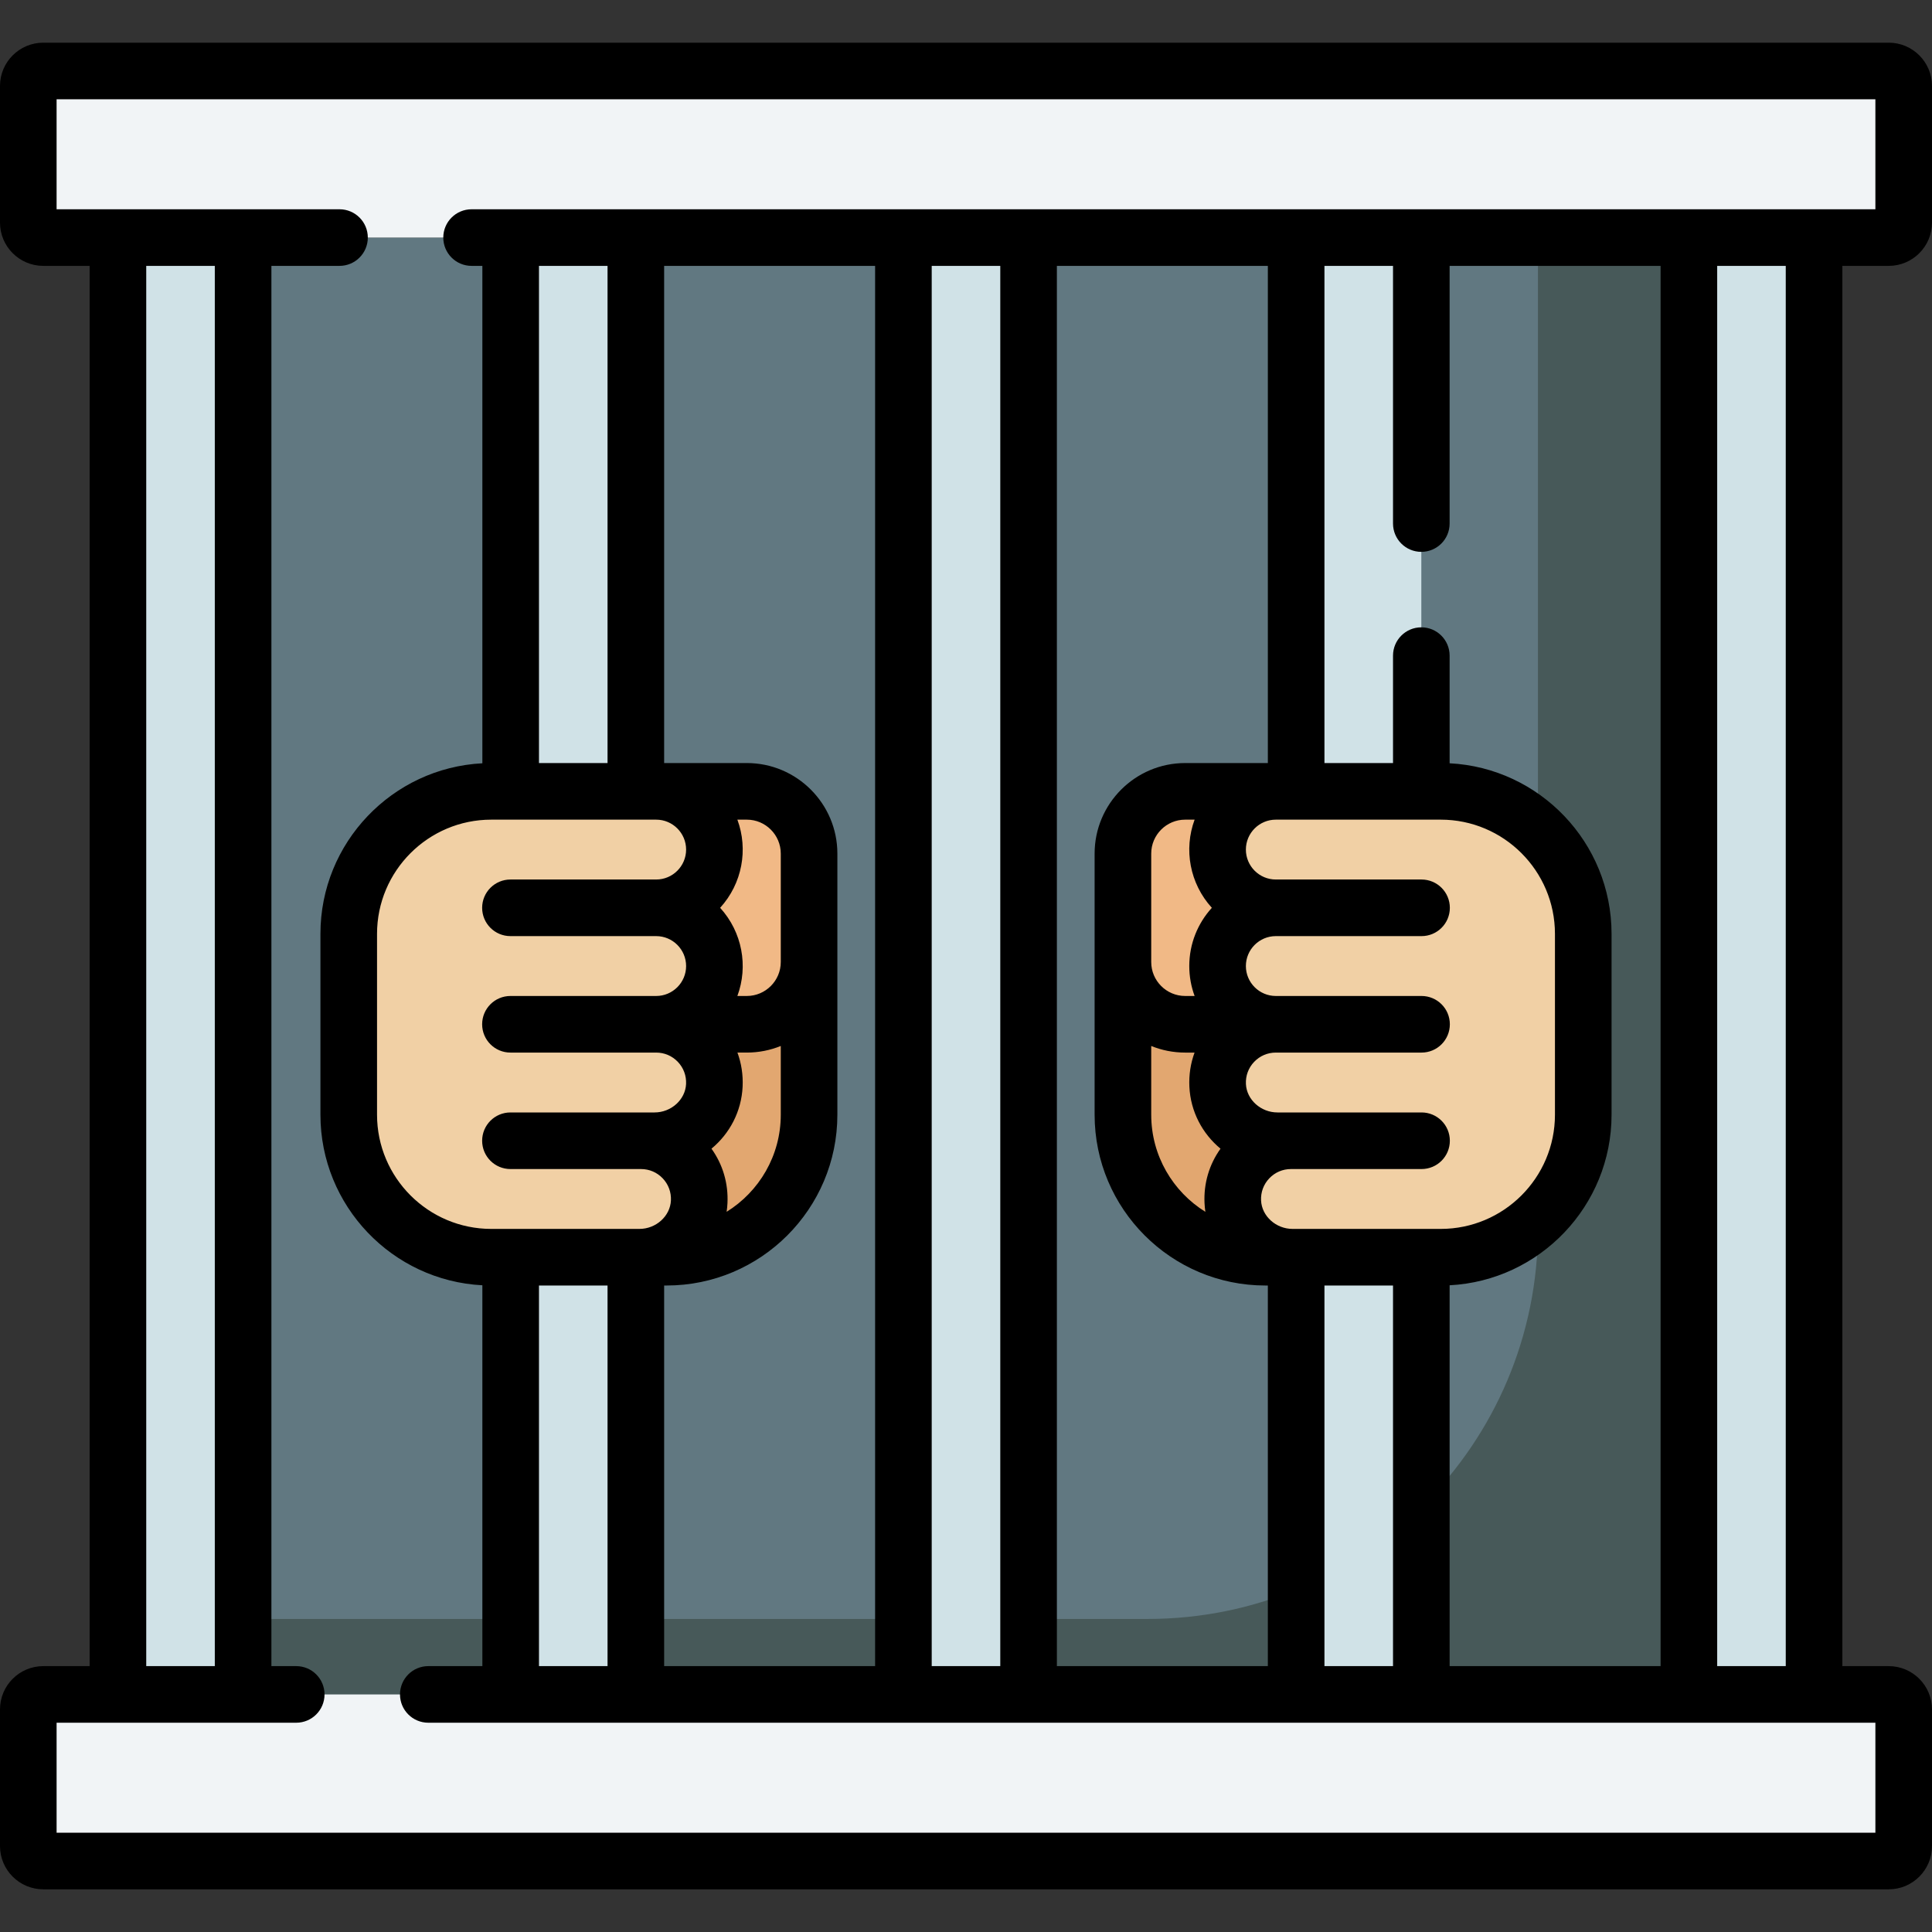 <svg id="Capa_1" enable-background="new 0 0 512 512" height="512" viewBox="0 0 512 512" width="512" xmlns="http://www.w3.org/2000/svg"><rect x="0" y="0" width="512" height="512" fill="#333333" stroke="none"/><g><path d="m64.426 62.96h383.147v386.079h-383.147z" fill="#617881" transform="matrix(-1 0 0 -1 512 512)"/><path d="m407.574 62.96v262.643c0 57.126-46.31 103.436-103.436 103.436h-239.712v20h383.147v-386.079z" fill="#475959"/><path d="m135.334 62.96h33.172v146.756h-33.172z" fill="#d0e2e7" transform="matrix(-1 0 0 -1 303.84 272.676)"/><path d="m135.334 333.173h33.172v115.866h-33.172z" fill="#d0e2e7" transform="matrix(-1 0 0 -1 303.84 782.213)"/><path d="m169.882 302.309c8.77 0 15.832 7.316 15.415 16.178-.391 8.3-7.541 14.686-15.85 14.686h-39.257c-20.857 0-37.769-16.906-37.769-37.763 0-13.611 0-30.063 0-47.925 0-20.859 16.91-37.769 37.769-37.769h43.707c8.523 0 15.432 6.909 15.432 15.432 0 8.523-6.909 15.432-15.432 15.432 8.523 0 15.432 6.909 15.432 15.432 0 8.523-6.909 15.432-15.432 15.432 8.77 0 15.832 7.316 15.415 16.178-.391 8.3-7.541 14.686-15.85 14.686h-3.58z" fill="#f1d0a5"/><path d="m197.916 209.716h-24.01c8.519.005 15.423 6.912 15.423 15.432 0 8.523-6.909 15.432-15.432 15.432 8.523 0 15.432 6.909 15.432 15.432 0 8.523-6.909 15.432-15.431 15.432h.008 24.011c9.112 0 16.498-7.387 16.498-16.498v-28.732c-.001-9.112-7.388-16.498-16.499-16.498z" fill="#f1b986"/><path d="m197.916 271.445h-24.011c-.003 0-.005 0-.008 0 .172 0 .343-.003.513-.009-.171.006-.342.009-.514.009 8.77 0 15.832 7.316 15.415 16.178-.391 8.3-7.541 14.686-15.85 14.686h-3.578c8.77 0 15.832 7.316 15.415 16.178-.391 8.3-7.541 14.686-15.85 14.686h7.208c20.854 0 37.76-16.906 37.76-37.76v-40.467c-.002 9.112-7.389 16.499-16.5 16.499z" fill="#e2a770"/><path d="m343.494 62.96h33.172v146.756h-33.172z" fill="#d0e2e7"/><path d="m343.494 333.173h33.172v115.866h-33.172z" fill="#d0e2e7"/><path d="m342.118 302.309c-8.77 0-15.832 7.316-15.415 16.178.391 8.3 7.541 14.686 15.85 14.686h39.257c20.857 0 37.769-16.906 37.769-37.763 0-13.611 0-30.063 0-47.925 0-20.859-16.91-37.769-37.769-37.769h-43.707c-8.523 0-15.432 6.909-15.432 15.432 0 8.523 6.909 15.432 15.432 15.432-8.523 0-15.432 6.909-15.432 15.432 0 8.523 6.909 15.432 15.432 15.432-8.77 0-15.832 7.316-15.415 16.178.391 8.3 7.541 14.686 15.85 14.686h3.58z" fill="#f1d0a5"/><path d="m314.084 209.716h24.01c-8.519.005-15.423 6.912-15.423 15.432 0 8.523 6.909 15.432 15.432 15.432-8.523 0-15.432 6.909-15.432 15.432 0 8.523 6.909 15.432 15.431 15.432-.003 0-.005 0-.008 0h-24.011c-9.112 0-16.498-7.387-16.498-16.498v-28.732c.001-9.112 7.388-16.498 16.499-16.498z" fill="#f1b986"/><path d="m314.084 271.445h24.011.008c-.172 0-.343-.003-.513-.009.171.006.342.009.514.009-8.77 0-15.832 7.316-15.415 16.178.391 8.3 7.541 14.686 15.85 14.686h3.578c-8.77 0-15.832 7.316-15.415 16.178.391 8.3 7.541 14.686 15.85 14.686h-7.208c-20.854 0-37.76-16.906-37.76-37.76v-40.467c.002 9.112 7.389 16.499 16.5 16.499z" fill="#e2a770"/><g fill="#d0e2e7"><path d="m239.414 62.96h33.172v386.079h-33.172z"/><path d="m31.254 62.96h33.172v386.079h-33.172z"/><path d="m447.574 62.96h33.172v386.079h-33.172z" transform="matrix(-1 0 0 -1 928.319 512)"/></g><path d="m500.538 18.812h-489.076c-2.188 0-3.962 1.774-3.962 3.962v36.225c0 2.188 1.774 3.962 3.962 3.962h489.076c2.188 0 3.962-1.774 3.962-3.962v-36.225c0-2.188-1.774-3.962-3.962-3.962z" fill="#f1f4f6"/><path d="m500.538 449.04h-489.076c-2.188 0-3.962 1.774-3.962 3.962v36.225c0 2.188 1.774 3.962 3.962 3.962h489.076c2.188 0 3.962-1.774 3.962-3.962v-36.225c0-2.189-1.774-3.962-3.962-3.962z" fill="#f1f4f6"/><path d="m500.538 11.312h-489.076c-6.32 0-11.462 5.141-11.462 11.461v36.225c0 6.32 5.142 11.462 11.462 11.462h12.293v371.08h-12.293c-6.32 0-11.462 5.142-11.462 11.462v36.225c0 6.32 5.142 11.462 11.462 11.462h489.076c6.32 0 11.462-5.142 11.462-11.462v-36.225c0-6.32-5.142-11.462-11.462-11.462h-12.293v-371.08h12.293c6.32 0 11.462-5.142 11.462-11.462v-36.225c0-6.32-5.142-11.461-11.462-11.461zm-461.783 59.148h18.172v371.08h-18.172zm434.49 371.08h-18.172v-371.08h18.172zm-89.079 0v-100.928c23.871-1.229 42.914-21.034 42.914-45.202v-47.925c0-24.172-19.043-43.98-42.914-45.209v-28.529c0-4.143-3.357-7.5-7.5-7.5s-7.5 3.357-7.5 7.5v28.469h-18.172v-131.756h18.172v68.287c0 4.143 3.357 7.5 7.5 7.5s7.5-3.357 7.5-7.5v-68.287h55.907v371.08zm-33.172 0v-100.867h18.172v100.867zm-70.908 0v-371.08h55.908v131.756h-21.91c-13.232 0-23.998 10.766-23.998 23.998v69.199c0 24.956 20.304 45.26 45.26 45.26h.648v100.867zm-33.172 0v-371.08h18.172v371.08zm-70.908 0v-100.867h.648c24.956 0 45.26-20.304 45.26-45.26v-69.199c0-13.232-10.766-23.998-23.998-23.998h-21.91v-131.756h55.908v371.08zm-33.172 0v-100.867h18.172v100.867zm18.172-371.08v131.756h-18.172v-131.756zm27.544 233.953c4.799-3.973 7.94-9.816 8.253-16.438.147-3.135-.327-6.19-1.373-9.031h2.487c3.18 0 6.218-.622 8.998-1.751v18.219c0 10.854-5.745 20.392-14.353 25.732.113-.756.189-1.525.226-2.305.247-5.238-1.243-10.257-4.238-14.426zm18.364-49.467c0 4.962-4.036 8.998-8.998 8.998h-2.502c2.919-7.893 1.295-16.928-4.569-23.364 5.868-6.438 7.486-15.476 4.569-23.364h2.502c4.962 0 8.998 4.036 8.998 8.998zm-76.726-37.73h43.707c4.374 0 7.933 3.559 7.933 7.933 0 4.373-3.559 7.932-7.933 7.932h-38.621c-4.143 0-7.5 3.357-7.5 7.5s3.357 7.5 7.5 7.5h38.621c4.374 0 7.933 3.559 7.933 7.933 0 4.373-3.559 7.932-7.933 7.932h-38.621c-4.143 0-7.5 3.357-7.5 7.5s3.357 7.5 7.5 7.5h38.621c2.189 0 4.229.873 5.741 2.458 1.511 1.584 2.285 3.668 2.183 5.867-.196 4.157-3.946 7.539-8.359 7.539h-38.186c-4.143 0-7.5 3.357-7.5 7.5s3.357 7.5 7.5 7.5h34.607c2.189 0 4.229.873 5.741 2.458 1.51 1.584 2.285 3.668 2.181 5.868-.195 4.156-3.944 7.538-8.357 7.538h-39.258c-16.69 0-30.269-13.576-30.269-30.263v-47.925c.001-16.691 13.579-30.27 30.269-30.27zm251.624 0c16.69 0 30.269 13.579 30.269 30.27v47.925c0 16.687-13.578 30.263-30.269 30.263h-39.258c-4.413 0-8.162-3.382-8.358-7.539-.104-2.199.672-4.283 2.182-5.867 1.513-1.585 3.552-2.458 5.741-2.458h34.607c4.143 0 7.5-3.357 7.5-7.5s-3.357-7.5-7.5-7.5h-38.186c-4.413 0-8.163-3.382-8.358-7.538-.104-2.2.671-4.284 2.182-5.868 1.513-1.585 3.552-2.458 5.741-2.458h38.621c4.143 0 7.5-3.357 7.5-7.5s-3.357-7.5-7.5-7.5h-38.621c-4.374 0-7.933-3.559-7.933-7.932 0-4.374 3.559-7.933 7.933-7.933h38.621c4.143 0 7.5-3.357 7.5-7.5s-3.357-7.5-7.5-7.5h-38.621c-4.374 0-7.933-3.559-7.933-7.932 0-4.374 3.559-7.933 7.933-7.933zm-60.657 23.364c-3.715 4.077-5.983 9.495-5.983 15.433 0 2.787.5 5.459 1.414 7.932h-2.502c-4.962 0-8.998-4.036-8.998-8.998v-28.732c0-4.962 4.036-8.998 8.998-8.998h2.502c-2.914 7.879-1.305 16.917 4.569 23.363zm-16.069 36.614c2.78 1.129 5.818 1.751 8.998 1.751h2.487c-1.046 2.842-1.52 5.897-1.373 9.032.312 6.62 3.453 12.464 8.251 16.437-2.994 4.17-4.484 9.188-4.237 14.427.037.78.113 1.549.226 2.305-8.608-5.341-14.352-14.878-14.352-25.732zm191.914-221.734h-372.023c-4.143 0-7.5 3.357-7.5 7.5s3.357 7.5 7.5 7.5h2.857v131.817c-23.871 1.229-42.914 21.037-42.914 45.209v47.925c0 24.168 19.043 43.973 42.914 45.202v100.927h-14.328c-4.143 0-7.5 3.357-7.5 7.5s3.357 7.5 7.5 7.5h383.494v29.148h-482v-29.148h63.506c4.143 0 7.5-3.357 7.5-7.5s-3.357-7.5-7.5-7.5h-6.579v-371.08h18.05c4.143 0 7.5-3.357 7.5-7.5s-3.357-7.5-7.5-7.5h-74.977v-29.148h482z"/></g></svg>